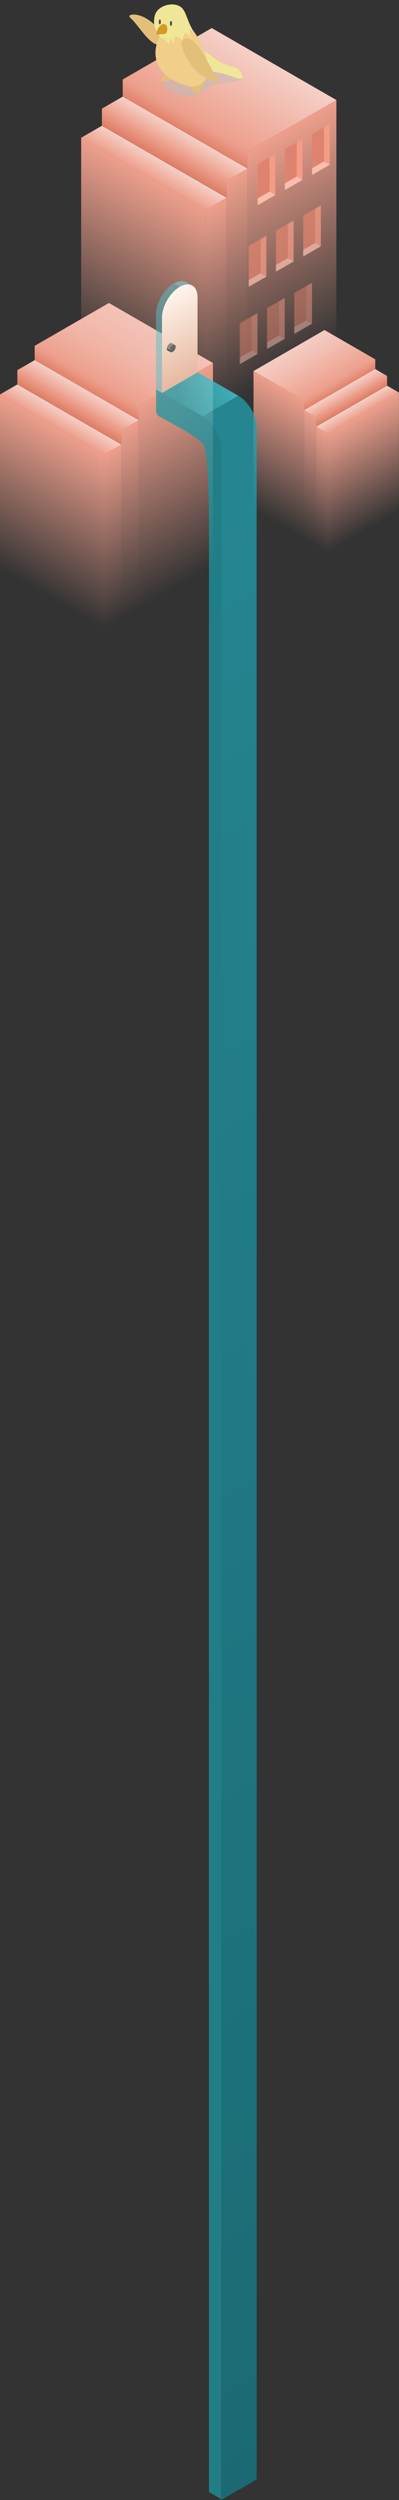 <svg width="583" height="3652" viewBox="0 0 583 3652" fill="none" xmlns="http://www.w3.org/2000/svg">
<rect x="0" y="0" width="583" height="3652" fill="#333333" stroke="none"/>
<rect width="175.452" height="125.323" transform="matrix(0.866 0.5 -0.866 0.5 159.181 442.547)" fill="url(#paint0_linear_792_1574)"/>
<rect width="175.452" height="24.832" transform="matrix(0.866 0.5 0 1 50.648 505.208)" fill="url(#paint1_linear_792_1574)"/>
<rect width="125.323" height="296.597" transform="matrix(0.866 -0.5 0 1 202.594 592.934)" fill="url(#paint2_linear_792_1574)"/>
<rect width="175.452" height="29.242" transform="matrix(0.866 0.5 -0.866 0.5 50.648 526.115)" fill="url(#paint3_linear_792_1574)"/>
<rect width="175.452" height="20.768" transform="matrix(0.866 0.5 0 1 25.324 540.736)" fill="url(#paint4_linear_792_1574)"/>
<rect width="29.242" height="275.71" transform="matrix(0.866 -0.5 0 1 177.27 628.462)" fill="url(#paint5_linear_792_1574)"/>
<rect width="175.452" height="29.242" transform="matrix(0.866 0.5 -0.866 0.5 25.324 561.614)" fill="url(#paint6_linear_792_1574)"/>
<rect width="175.452" height="254.823" transform="matrix(0.866 0.5 0 1 0 576.236)" fill="url(#paint7_linear_792_1574)"/>
<rect width="29.242" height="254.823" transform="matrix(0.866 -0.5 0 1 151.946 663.961)" fill="url(#paint8_linear_792_1574)"/>
<rect width="119.823" height="85.588" transform="matrix(-0.866 0.5 0.866 0.5 474.191 482.1)" fill="url(#paint9_linear_792_1574)"/>
<rect width="119.823" height="16.959" transform="matrix(-0.866 0.5 0 1 548.313 524.894)" fill="url(#paint10_linear_792_1574)"/>
<rect width="85.588" height="202.559" transform="matrix(-0.866 -0.5 0 1 444.543 584.806)" fill="url(#paint11_linear_792_1574)"/>
<rect width="119.823" height="19.971" transform="matrix(-0.866 0.5 0.866 0.5 548.313 539.172)" fill="url(#paint12_linear_792_1574)"/>
<rect width="119.823" height="14.183" transform="matrix(-0.866 0.5 0 1 565.608 549.157)" fill="url(#paint13_linear_792_1574)"/>
<rect width="19.971" height="188.294" transform="matrix(-0.866 -0.5 0 1 461.838 609.069)" fill="url(#paint14_linear_792_1574)"/>
<rect width="119.823" height="19.971" transform="matrix(-0.866 0.5 0.866 0.5 565.608 563.416)" fill="url(#paint15_linear_792_1574)"/>
<rect width="119.823" height="174.029" transform="matrix(-0.866 0.5 0 1 582.903 573.401)" fill="url(#paint16_linear_792_1574)"/>
<rect width="19.971" height="174.029" transform="matrix(-0.866 -0.5 0 1 479.133 633.314)" fill="url(#paint17_linear_792_1574)"/>
<rect width="210.3" height="150.214" transform="matrix(0.866 0.5 -0.866 0.5 309.381 40.998)" fill="url(#paint18_linear_792_1574)"/>
<rect width="210.3" height="29.764" transform="matrix(0.866 0.5 0 1 179.292 116.106)" fill="url(#paint19_linear_792_1574)"/>
<rect width="150.214" height="355.507" transform="matrix(0.866 -0.5 0 1 361.417 221.255)" fill="url(#paint20_linear_792_1574)"/>
<rect width="210.3" height="35.05" transform="matrix(0.866 0.5 -0.866 0.5 179.291 141.164)" fill="url(#paint21_linear_792_1574)"/>
<rect width="210.3" height="24.893" transform="matrix(0.866 0.5 0 1 148.937 158.69)" fill="url(#paint22_linear_792_1574)"/>
<rect width="35.05" height="330.471" transform="matrix(0.866 -0.5 0 1 331.062 263.839)" fill="url(#paint23_linear_792_1574)"/>
<rect width="210.3" height="35.05" transform="matrix(0.866 0.5 -0.866 0.5 148.937 183.715)" fill="url(#paint24_linear_792_1574)"/>
<rect width="210.3" height="305.436" transform="matrix(0.866 0.5 0 1 118.583 201.24)" fill="url(#paint25_linear_792_1574)"/>
<rect width="35.05" height="305.436" transform="matrix(0.866 -0.5 0 1 300.708 306.39)" fill="url(#paint26_linear_792_1574)"/>
<mask id="mask0_792_1574" style="mask-type:alpha" maskUnits="userSpaceOnUse" x="455" y="180" width="27" height="76">
<rect width="30" height="60" transform="matrix(0.866 -0.5 0 1 455.99 195.752)" fill="#D9D9D9"/>
</mask>
<g mask="url(#mask0_792_1574)">
<rect width="10" height="60" transform="matrix(0.866 0.5 0 1 473.31 175.752)" fill="#F49C86"/>
<rect width="30" height="10" transform="matrix(0.866 -0.5 0.866 0.5 447.33 250.752)" fill="#FBBEAE"/>
<rect width="30" height="60" transform="matrix(0.866 -0.5 0 1 447.33 190.752)" fill="#DE846E"/>
</g>
<mask id="mask1_792_1574" style="mask-type:alpha" maskUnits="userSpaceOnUse" x="416" y="202" width="27" height="76">
<rect width="30" height="60" transform="matrix(0.866 -0.5 0 1 416.204 217.854)" fill="#D9D9D9"/>
</mask>
<g mask="url(#mask1_792_1574)">
<rect width="10" height="60" transform="matrix(0.866 0.5 0 1 433.524 197.854)" fill="#F49C86"/>
<rect width="30" height="10" transform="matrix(0.866 -0.5 0.866 0.5 407.544 272.854)" fill="#FBBEAE"/>
<rect width="30" height="60" transform="matrix(0.866 -0.5 0 1 407.544 212.854)" fill="#DE846E"/>
</g>
<mask id="mask2_792_1574" style="mask-type:alpha" maskUnits="userSpaceOnUse" x="376" y="224" width="27" height="76">
<rect width="30" height="60" transform="matrix(0.866 -0.5 0 1 376.419 239.957)" fill="#D9D9D9"/>
</mask>
<g mask="url(#mask2_792_1574)">
<rect width="10" height="60" transform="matrix(0.866 0.5 0 1 393.739 219.957)" fill="#F49C86"/>
<rect width="30" height="10" transform="matrix(0.866 -0.5 0.866 0.5 367.759 294.957)" fill="#FBBEAE"/>
<rect width="30" height="60" transform="matrix(0.866 -0.5 0 1 367.759 234.957)" fill="#DE846E"/>
</g>
<mask id="mask3_792_1574" style="mask-type:alpha" maskUnits="userSpaceOnUse" x="442" y="299" width="27" height="76">
<rect width="30" height="60" transform="matrix(0.866 -0.5 0 1 443 314.956)" fill="#D9D9D9"/>
</mask>
<g mask="url(#mask3_792_1574)">
<rect width="10" height="60" transform="matrix(0.866 0.5 0 1 460.32 294.956)" fill="#F49C86" fill-opacity="0.75"/>
<rect width="30" height="10" transform="matrix(0.866 -0.5 0.866 0.5 434.339 369.956)" fill="#FBBEAE" fill-opacity="0.75"/>
<rect width="30" height="60" transform="matrix(0.866 -0.5 0 1 434.339 309.956)" fill="#DE846E" fill-opacity="0.75"/>
</g>
<mask id="mask4_792_1574" style="mask-type:alpha" maskUnits="userSpaceOnUse" x="403" y="322" width="27" height="76">
<rect width="30" height="60" transform="matrix(0.866 -0.5 0 1 403.214 337.06)" fill="#D9D9D9"/>
</mask>
<g mask="url(#mask4_792_1574)">
<rect width="10" height="60" transform="matrix(0.866 0.5 0 1 420.534 317.06)" fill="#F49C86" fill-opacity="0.75"/>
<rect width="30" height="10" transform="matrix(0.866 -0.5 0.866 0.5 394.554 392.06)" fill="#FBBEAE" fill-opacity="0.75"/>
<rect width="30" height="60" transform="matrix(0.866 -0.5 0 1 394.554 332.06)" fill="#DE846E" fill-opacity="0.75"/>
</g>
<mask id="mask5_792_1574" style="mask-type:alpha" maskUnits="userSpaceOnUse" x="363" y="344" width="27" height="76">
<rect width="30" height="60" transform="matrix(0.866 -0.5 0 1 363.429 359.163)" fill="#D9D9D9"/>
</mask>
<g mask="url(#mask5_792_1574)">
<rect width="10" height="60" transform="matrix(0.866 0.5 0 1 380.749 339.163)" fill="#F49C86" fill-opacity="0.75"/>
<rect width="30" height="10" transform="matrix(0.866 -0.5 0.866 0.5 354.769 414.163)" fill="#FBBEAE" fill-opacity="0.75"/>
<rect width="30" height="60" transform="matrix(0.866 -0.5 0 1 354.769 354.163)" fill="#DE846E" fill-opacity="0.75"/>
</g>
<mask id="mask6_792_1574" style="mask-type:alpha" maskUnits="userSpaceOnUse" x="430" y="412" width="26" height="76">
<rect width="30" height="60" transform="matrix(0.866 -0.5 0 1 430.009 427.988)" fill="#D9D9D9"/>
</mask>
<g mask="url(#mask6_792_1574)">
<rect width="10" height="60" transform="matrix(0.866 0.5 0 1 447.329 407.988)" fill="#F49C86" fill-opacity="0.5"/>
<rect width="30" height="10" transform="matrix(0.866 -0.5 0.866 0.5 421.349 482.988)" fill="#FBBEAE" fill-opacity="0.5"/>
<rect width="30" height="60" transform="matrix(0.866 -0.5 0 1 421.349 422.988)" fill="#DE846E" fill-opacity="0.5"/>
</g>
<mask id="mask7_792_1574" style="mask-type:alpha" maskUnits="userSpaceOnUse" x="390" y="435" width="27" height="76">
<rect width="30" height="60" transform="matrix(0.866 -0.5 0 1 390.224 450.091)" fill="#D9D9D9"/>
</mask>
<g mask="url(#mask7_792_1574)">
<rect width="10" height="60" transform="matrix(0.866 0.5 0 1 407.544 430.091)" fill="#F49C86" fill-opacity="0.5"/>
<rect width="30" height="10" transform="matrix(0.866 -0.5 0.866 0.5 381.563 505.091)" fill="#FBBEAE" fill-opacity="0.5"/>
<rect width="30" height="60" transform="matrix(0.866 -0.5 0 1 381.563 445.091)" fill="#DE846E" fill-opacity="0.5"/>
</g>
<mask id="mask8_792_1574" style="mask-type:alpha" maskUnits="userSpaceOnUse" x="350" y="457" width="27" height="76">
<rect width="30" height="60" transform="matrix(0.866 -0.5 0 1 350.438 472.193)" fill="#D9D9D9"/>
</mask>
<g mask="url(#mask8_792_1574)">
<rect width="10" height="60" transform="matrix(0.866 0.5 0 1 367.758 452.193)" fill="#F49C86" fill-opacity="0.5"/>
<rect width="30" height="10" transform="matrix(0.866 -0.5 0.866 0.5 341.778 527.193)" fill="#FBBEAE" fill-opacity="0.5"/>
<rect width="30" height="60" transform="matrix(0.866 -0.5 0 1 341.778 467.193)" fill="#DE846E" fill-opacity="0.5"/>
</g>
<path d="M296.198 608.042L236.443 573.542L228.057 568.691V600.699C228.057 603.575 230.125 607.059 232.614 608.359C246.717 615.728 289.148 638.424 296.5 648.5C305.344 660.621 305.593 736.054 305.344 813.347C305.094 890.64 305.24 2730.16 305.344 3640.25L323.045 3650.47V654.542C323.045 637.422 311.026 616.603 296.198 608.042Z" fill="#1B97A3" fill-opacity="0.75"/>
<rect width="60" height="2997.36" transform="matrix(0.866 -0.5 0 1 323.045 654.535)" fill="url(#paint27_linear_792_1574)" fill-opacity="0.75"/>
<rect width="68.586" height="60" transform="matrix(0.866 0.5 -0.866 0.5 288.763 543.742)" fill="url(#paint28_linear_792_1574)" fill-opacity="0.75"/>
<path d="M323.046 654.535C323.046 637.414 311.026 616.596 296.199 608.035L348.16 578.035C362.987 586.596 375.007 607.414 375.007 624.535L323.046 654.535Z" fill="#20A1B0" fill-opacity="0.75"/>
<path d="M288.622 434C288.622 417.431 276.99 410.716 262.641 419V419C248.292 427.284 236.66 447.431 236.66 464V574L288.622 544V434Z" fill="url(#paint29_linear_792_1574)"/>
<rect width="10" height="110.237" transform="matrix(-0.866 -0.5 0 1 236.66 464)" fill="#55C2CD" fill-opacity="0.5"/>
<path d="M281.012 417.181C275.939 414.252 269.29 415.162 262.641 419L253.98 414C260.629 410.162 267.278 409.252 272.351 412.181L281.012 417.181Z" fill="#7BE0EC" fill-opacity="0.5"/>
<path d="M236.66 464C236.66 447.431 248.292 427.284 262.641 419L253.98 414C239.632 422.284 228 442.431 228 459L236.66 464Z" fill="#55C2CD" fill-opacity="0.5"/>
<circle cx="5" cy="5" r="5" transform="matrix(-0.866 0.5 0 1 256.713 501.619)" fill="#666666"/>
<path d="M255.445 503.816C254.6 503.328 253.492 503.479 252.383 504.119L248.053 501.619C249.162 500.979 250.27 500.828 251.115 501.316L255.445 503.816Z" fill="#8C8C8C"/>
<path d="M248.053 511.619C248.053 508.858 249.992 505.5 252.383 504.119L248.053 501.619C245.662 503 243.723 506.358 243.723 509.119L248.053 511.619Z" fill="#8C8C8C"/>
<path d="M249.321 514.422C248.476 513.934 248.053 512.899 248.053 511.619L243.723 509.119C243.723 510.399 244.146 511.434 244.991 511.922L249.321 514.422Z" fill="#404040"/>
<path d="M323.161 121.717C300.872 124.173 290.942 146.369 266.229 139.764C241.515 133.159 229.817 119.458 240.101 109.163C250.385 98.868 284.529 82.784 309.243 89.39C311.431 97.535 347.002 103.59 349.652 109.163C359.304 116.024 349.652 118.799 323.161 121.717Z" fill="#BCBCBC" fill-opacity="0.5"/>
<path d="M337.008 96.796C324.812 95.22 302.122 77.354 292.301 68.618C293.157 82.721 296.155 110.071 301.294 106.645C307.717 102.363 325.703 106.731 341.376 112.554C353.914 117.214 355.108 113.925 354.137 111.698C353.509 107.387 349.204 98.371 337.008 96.796Z" fill="#F0E698"/>
<path d="M289.644 135.311C284.295 136.621 277.722 127.957 275.105 123.461L300.214 113.826C298.92 120.441 294.994 134 289.644 135.311Z" fill="#E3C079"/>
<path d="M235.548 117.983C234.32 115.432 240.536 109.89 243.797 107.439L252 115.007C247.028 117.062 236.775 120.534 235.548 117.983Z" fill="#E3C079"/>
<path d="M239.258 52.207C243.698 58.402 238.548 62.354 235.418 63.555C222.99 73.147 201.474 35.51 191.992 27.61C184.406 21.291 193.509 20.864 199.008 21.441C218.233 24.716 233.852 43.316 239.258 52.207Z" fill="#E3C079"/>
<path d="M259.644 120.454C219.226 101.844 224.89 69.185 232.774 55.181C239.415 37.869 258.94 12.009 283.916 47.065C315.136 90.886 310.167 143.716 259.644 120.454Z" fill="#F1CE89"/>
<path d="M225.36 27.547C226.317 11.744 241.738 6.952 249.329 6.532C252.12 6.185 256.214 6.863 257.913 7.246C266.042 9.833 268.748 13.312 273.758 26.842C277.933 38.116 281.766 44.485 283.872 47.188C284.228 47.555 284.578 47.951 284.918 48.379C284.646 48.122 284.294 47.728 283.872 47.188C281.093 44.316 277.985 43.241 276.651 43.065C278.674 48.683 278.511 52.741 278.176 54.067C275.655 49.984 272.619 48.412 271.415 48.136C266.326 51.822 266.67 58.805 267.478 61.836C264.717 55.669 258.96 53.418 256.427 53.063C254.353 54.902 253.739 62.459 253.617 66.033C253.674 66.465 253.698 66.872 253.68 67.245C253.617 68.591 253.557 67.798 253.617 66.033C253.176 62.696 250.709 57.875 249.385 55.656L246.543 65.543C243.711 58.069 236.114 55.34 232.669 54.909C234.188 52.156 231.616 48.581 230.14 47.138C224.682 41.175 224.68 31.593 225.36 27.547Z" fill="#F0E698"/>
<ellipse cx="2.382" cy="3.144" rx="2.382" ry="3.144" transform="matrix(0.54 0.842 -0.276 0.961 249.43 29.174)" fill="#4A5051"/>
<ellipse cx="2.382" cy="3.144" rx="2.382" ry="3.144" transform="matrix(0.54 0.842 -0.276 0.961 233.104 27.001)" fill="#4A5051"/>
<path d="M243.949 38.802C242.673 34.573 238.624 34.935 236.759 35.645C230.849 38.867 228.586 47.285 228.192 51.091C228.666 50.708 230.698 49.958 235.04 50.023C239.382 50.087 241.99 49.139 242.751 48.657C243.682 47.134 245.225 43.03 243.949 38.802Z" fill="#D59B24"/>
<path d="M275.936 56.849C266.842 54.108 264.993 61.23 265.205 65.133C270.717 90.02 288.046 105.815 296.022 110.602C308.21 118.472 329.771 128.131 315.05 110.206C309.015 102.858 291.181 60.119 275.936 56.849Z" fill="#E3C079"/>
<defs>
<linearGradient id="paint0_linear_792_1574" x1="87.726" y1="0" x2="87.726" y2="125.323" gradientUnits="userSpaceOnUse">
<stop stop-color="#F5D0C7"/>
<stop offset="1" stop-color="#ED9F8C"/>
</linearGradient>
<linearGradient id="paint1_linear_792_1574" x1="87.726" y1="0" x2="87.726" y2="24.832" gradientUnits="userSpaceOnUse">
<stop stop-color="#ED9F8C"/>
<stop offset="1" stop-color="#DD7C64"/>
</linearGradient>
<linearGradient id="paint2_linear_792_1574" x1="62.661" y1="0" x2="62.661" y2="296.597" gradientUnits="userSpaceOnUse">
<stop stop-color="#ED9F8C"/>
<stop offset="1" stop-color="#ED9F8C" stop-opacity="0"/>
</linearGradient>
<linearGradient id="paint3_linear_792_1574" x1="87.726" y1="0" x2="87.726" y2="29.242" gradientUnits="userSpaceOnUse">
<stop stop-color="#F5D0C7"/>
<stop offset="1" stop-color="#ED9F8C"/>
</linearGradient>
<linearGradient id="paint4_linear_792_1574" x1="87.726" y1="0" x2="87.726" y2="20.768" gradientUnits="userSpaceOnUse">
<stop stop-color="#ED9F8C"/>
<stop offset="1" stop-color="#DD7C64"/>
</linearGradient>
<linearGradient id="paint5_linear_792_1574" x1="14.621" y1="0" x2="14.621" y2="275.71" gradientUnits="userSpaceOnUse">
<stop stop-color="#ED9F8C"/>
<stop offset="1" stop-color="#ED9F8C" stop-opacity="0"/>
</linearGradient>
<linearGradient id="paint6_linear_792_1574" x1="87.726" y1="0" x2="87.726" y2="29.242" gradientUnits="userSpaceOnUse">
<stop stop-color="#F5D0C7"/>
<stop offset="1" stop-color="#ED9F8C"/>
</linearGradient>
<linearGradient id="paint7_linear_792_1574" x1="87.726" y1="0" x2="87.726" y2="254.823" gradientUnits="userSpaceOnUse">
<stop stop-color="#ED9F8C"/>
<stop offset="1" stop-color="#ED9F8C" stop-opacity="0"/>
</linearGradient>
<linearGradient id="paint8_linear_792_1574" x1="14.621" y1="0" x2="14.621" y2="254.823" gradientUnits="userSpaceOnUse">
<stop stop-color="#ED9F8C"/>
<stop offset="1" stop-color="#ED9F8C" stop-opacity="0"/>
</linearGradient>
<linearGradient id="paint9_linear_792_1574" x1="59.912" y1="0" x2="59.912" y2="85.588" gradientUnits="userSpaceOnUse">
<stop stop-color="#F5D0C7"/>
<stop offset="1" stop-color="#ED9F8C"/>
</linearGradient>
<linearGradient id="paint10_linear_792_1574" x1="59.912" y1="0" x2="59.912" y2="16.959" gradientUnits="userSpaceOnUse">
<stop stop-color="#ED9F8C"/>
<stop offset="1" stop-color="#DD7C64"/>
</linearGradient>
<linearGradient id="paint11_linear_792_1574" x1="42.794" y1="0" x2="42.794" y2="202.559" gradientUnits="userSpaceOnUse">
<stop stop-color="#ED9F8C"/>
<stop offset="1" stop-color="#ED9F8C" stop-opacity="0"/>
</linearGradient>
<linearGradient id="paint12_linear_792_1574" x1="59.912" y1="0" x2="59.912" y2="19.971" gradientUnits="userSpaceOnUse">
<stop stop-color="#F5D0C7"/>
<stop offset="1" stop-color="#ED9F8C"/>
</linearGradient>
<linearGradient id="paint13_linear_792_1574" x1="59.912" y1="0" x2="59.912" y2="14.183" gradientUnits="userSpaceOnUse">
<stop stop-color="#ED9F8C"/>
<stop offset="1" stop-color="#DD7C64"/>
</linearGradient>
<linearGradient id="paint14_linear_792_1574" x1="9.985" y1="0" x2="9.985" y2="188.294" gradientUnits="userSpaceOnUse">
<stop stop-color="#ED9F8C"/>
<stop offset="1" stop-color="#ED9F8C" stop-opacity="0"/>
</linearGradient>
<linearGradient id="paint15_linear_792_1574" x1="59.912" y1="0" x2="59.912" y2="19.971" gradientUnits="userSpaceOnUse">
<stop stop-color="#F5D0C7"/>
<stop offset="1" stop-color="#ED9F8C"/>
</linearGradient>
<linearGradient id="paint16_linear_792_1574" x1="59.912" y1="0" x2="59.912" y2="174.029" gradientUnits="userSpaceOnUse">
<stop stop-color="#ED9F8C"/>
<stop offset="1" stop-color="#ED9F8C" stop-opacity="0"/>
</linearGradient>
<linearGradient id="paint17_linear_792_1574" x1="9.985" y1="0" x2="9.985" y2="174.029" gradientUnits="userSpaceOnUse">
<stop stop-color="#ED9F8C"/>
<stop offset="1" stop-color="#ED9F8C" stop-opacity="0"/>
</linearGradient>
<linearGradient id="paint18_linear_792_1574" x1="105.15" y1="0" x2="105.15" y2="150.214" gradientUnits="userSpaceOnUse">
<stop stop-color="#F5D0C7"/>
<stop offset="1" stop-color="#ED9F8C"/>
</linearGradient>
<linearGradient id="paint19_linear_792_1574" x1="105.15" y1="0" x2="105.15" y2="29.764" gradientUnits="userSpaceOnUse">
<stop stop-color="#ED9F8C"/>
<stop offset="1" stop-color="#DD7C64"/>
</linearGradient>
<linearGradient id="paint20_linear_792_1574" x1="75.107" y1="0" x2="75.107" y2="355.507" gradientUnits="userSpaceOnUse">
<stop stop-color="#ED9F8C"/>
<stop offset="1" stop-color="#ED9F8C" stop-opacity="0"/>
</linearGradient>
<linearGradient id="paint21_linear_792_1574" x1="105.15" y1="0" x2="105.15" y2="35.05" gradientUnits="userSpaceOnUse">
<stop stop-color="#F5D0C7"/>
<stop offset="1" stop-color="#ED9F8C"/>
</linearGradient>
<linearGradient id="paint22_linear_792_1574" x1="105.15" y1="0" x2="105.15" y2="24.893" gradientUnits="userSpaceOnUse">
<stop stop-color="#ED9F8C"/>
<stop offset="1" stop-color="#DD7C64"/>
</linearGradient>
<linearGradient id="paint23_linear_792_1574" x1="17.525" y1="0" x2="17.525" y2="330.471" gradientUnits="userSpaceOnUse">
<stop stop-color="#ED9F8C"/>
<stop offset="1" stop-color="#ED9F8C" stop-opacity="0"/>
</linearGradient>
<linearGradient id="paint24_linear_792_1574" x1="105.15" y1="0" x2="105.15" y2="35.05" gradientUnits="userSpaceOnUse">
<stop stop-color="#F5D0C7"/>
<stop offset="1" stop-color="#ED9F8C"/>
</linearGradient>
<linearGradient id="paint25_linear_792_1574" x1="105.15" y1="0" x2="105.15" y2="305.436" gradientUnits="userSpaceOnUse">
<stop stop-color="#ED9F8C"/>
<stop offset="1" stop-color="#ED9F8C" stop-opacity="0"/>
</linearGradient>
<linearGradient id="paint26_linear_792_1574" x1="17.525" y1="0" x2="17.525" y2="305.436" gradientUnits="userSpaceOnUse">
<stop stop-color="#ED9F8C"/>
<stop offset="1" stop-color="#ED9F8C" stop-opacity="0"/>
</linearGradient>
<linearGradient id="paint27_linear_792_1574" x1="30" y1="0" x2="30" y2="2997.36" gradientUnits="userSpaceOnUse">
<stop stop-color="#20A1B0"/>
<stop offset="1" stop-color="#137C88"/>
</linearGradient>
<linearGradient id="paint28_linear_792_1574" x1="-7.747" y1="30.425" x2="38.867" y2="-23.518" gradientUnits="userSpaceOnUse">
<stop stop-color="#1EA1AD"/>
<stop offset="1" stop-color="#45D7E5"/>
</linearGradient>
<linearGradient id="paint29_linear_792_1574" x1="262.641" y1="419" x2="323.263" y2="524" gradientUnits="userSpaceOnUse">
<stop stop-color="#FFF5ED"/>
<stop offset="1" stop-color="#E6B9A0"/>
</linearGradient>
</defs>
</svg>
